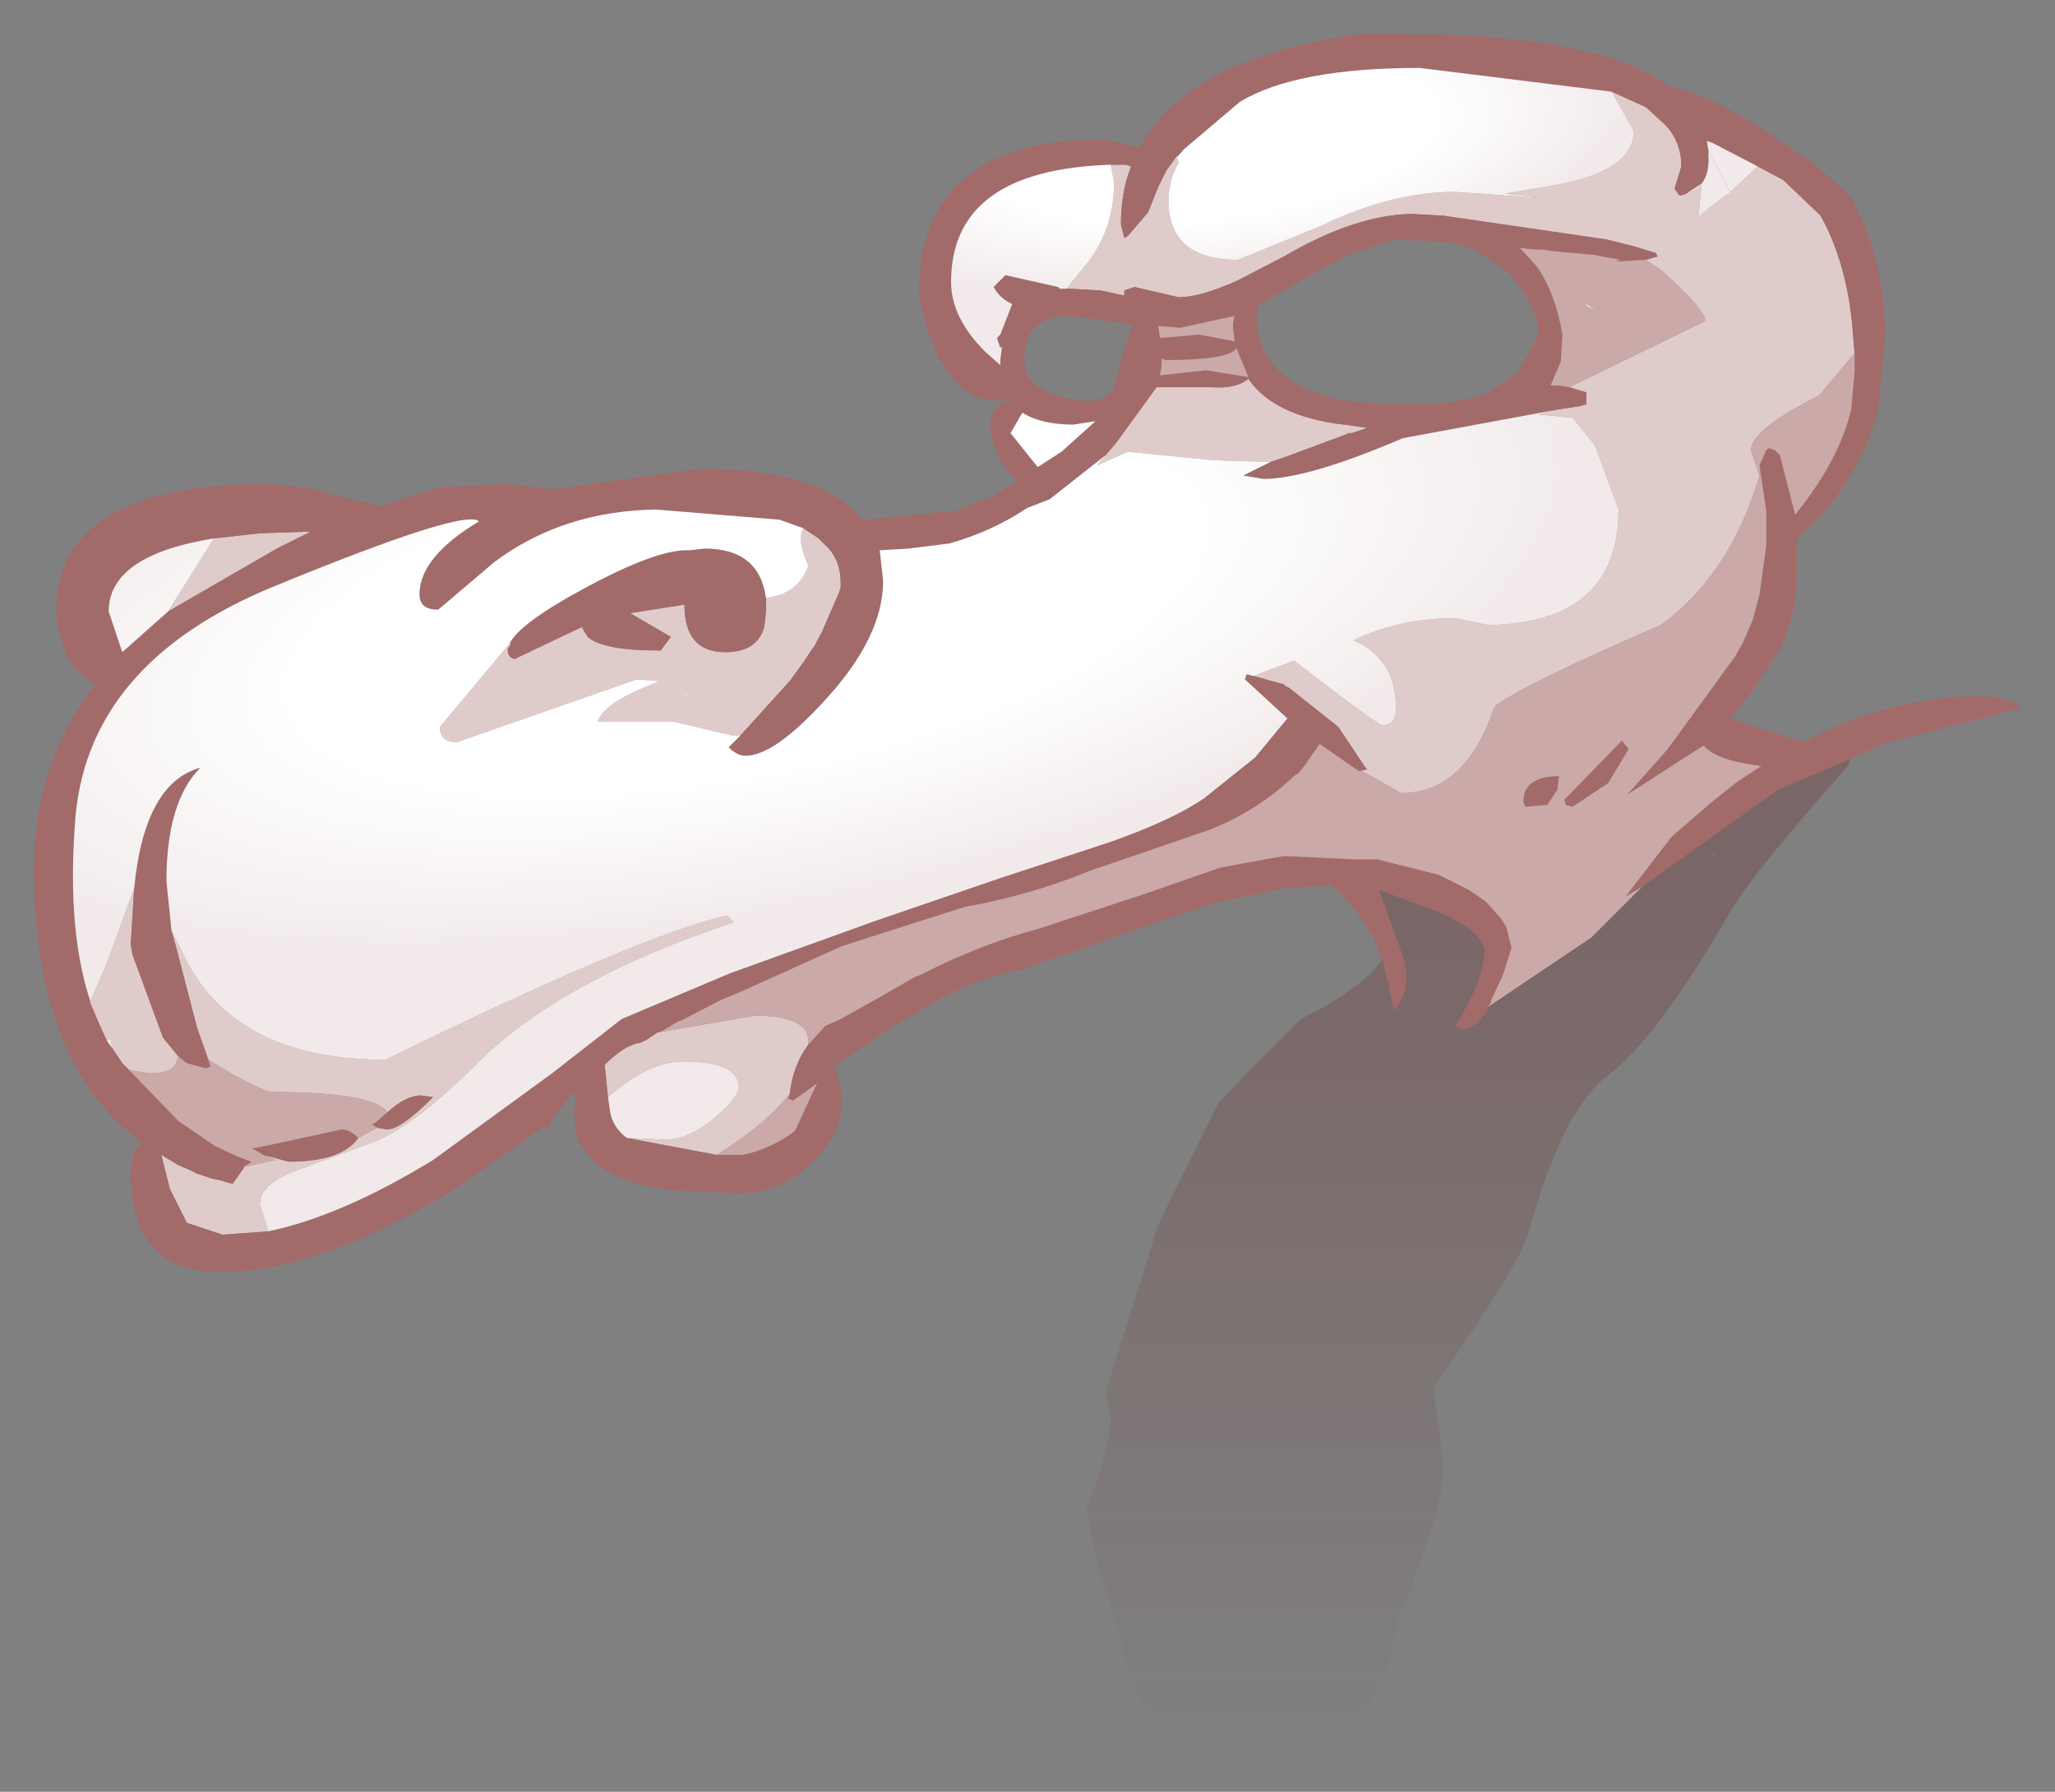 <?xml version="1.0" encoding="UTF-8" standalone="no"?>
<svg xmlns:xlink="http://www.w3.org/1999/xlink" height="52.75px" width="60.5px" xmlns="http://www.w3.org/2000/svg">
  <rect width="100%" height="100%" fill="#808080" stroke="none"/>
  <g transform="matrix(1.0, 0.0, 0.0, 1.0, 30.25, 26.35)">
    <path d="M-6.45 4.4 Q-6.9 5.0 -7.0 5.85 -7.7 6.75 -9.15 7.65 L-11.8 7.15 -10.7 7.2 Q-9.95 7.2 -9.2 6.55 -8.5 5.95 -8.5 5.65 -8.5 4.9 -10.15 4.9 -11.15 4.9 -12.35 5.95 L-12.45 5.0 Q-11.85 4.4 -11.4 4.35 L-11.2 4.25 -10.9 4.05 -8.05 3.55 Q-6.45 3.55 -6.45 4.3 L-6.45 4.4 M9.75 -3.65 L10.0 -3.7 9.95 -3.75 9.15 -4.95 7.7 -6.1 7.6 -6.15 7.55 -6.2 6.65 -6.45 7.85 -6.9 Q10.3 -5.0 10.45 -5.0 10.85 -5.0 10.85 -5.5 10.85 -6.95 9.6 -7.5 10.95 -8.15 12.6 -8.15 L13.55 -7.95 Q17.4 -8.0 17.4 -11.35 L16.7 -13.25 16.05 -14.05 15.05 -14.15 15.65 -14.3 16.3 -14.4 16.45 -14.45 16.45 -14.8 15.95 -14.95 19.95 -16.9 Q19.95 -17.25 18.65 -18.4 L18.2 -18.7 18.55 -18.8 18.5 -18.9 17.85 -19.1 17.05 -19.3 12.25 -20.0 11.35 -20.05 11.25 -20.05 Q9.6 -20.0 7.55 -18.8 L6.2 -18.1 Q5.1 -17.6 4.45 -17.6 L3.15 -17.9 2.85 -17.8 2.85 -17.65 2.15 -17.8 1.25 -17.85 1.15 -17.85 1.8 -18.65 Q2.55 -19.65 2.55 -21.0 L2.45 -21.5 2.9 -21.5 3.05 -21.45 Q2.75 -20.7 2.75 -19.75 L2.85 -19.35 2.95 -19.4 3.55 -20.1 3.75 -20.6 3.85 -20.85 3.9 -20.95 3.95 -21.05 4.1 -21.35 4.25 -21.55 4.4 -21.75 4.45 -21.55 Q4.15 -21.05 4.15 -20.45 4.15 -18.7 6.2 -18.7 L8.65 -19.7 Q10.7 -20.7 12.6 -20.7 L15.35 -20.5 15.8 -20.45 14.05 -20.65 15.25 -20.85 Q17.85 -21.25 17.85 -22.5 L17.2 -23.65 18.2 -23.2 18.8 -22.65 Q19.25 -22.15 19.25 -21.45 L19.05 -20.8 19.15 -20.65 Q19.15 -20.6 19.25 -20.6 L19.4 -20.65 19.85 -20.95 19.75 -19.95 20.75 -20.75 21.5 -21.45 22.25 -21.05 23.35 -20.0 Q24.15 -18.55 24.3 -16.55 L24.35 -15.95 23.3 -14.7 Q21.3 -13.7 21.3 -13.1 L21.55 -12.35 Q20.7 -9.45 18.65 -7.95 14.6 -6.2 13.75 -5.55 12.9 -3.0 11.0 -3.0 L9.85 -3.65 9.75 -3.65 M-22.35 9.9 L-23.7 10.0 -24.75 9.65 -25.25 8.65 -25.5 7.65 -25.0 7.95 -24.65 8.1 -24.45 8.2 -24.0 8.35 -23.75 8.4 -23.6 8.45 -23.4 8.5 -23.05 8.0 -22.15 7.8 -22.5 7.65 -21.75 7.85 Q-20.2 7.85 -19.7 7.15 L-19.15 6.85 -18.85 6.9 Q-18.45 6.9 -17.5 5.95 L-17.85 5.9 Q-18.3 5.9 -18.85 6.4 -19.2 5.8 -22.3 5.8 -23.1 5.5 -24.1 4.85 L-24.1 4.9 -24.45 3.9 -25.1 1.4 -25.2 1.05 -24.7 2.05 Q-23.15 4.85 -18.9 4.85 -11.45 1.2 -8.85 0.6 L-8.65 0.8 Q-13.75 2.5 -16.2 4.95 -18.0 6.75 -19.2 7.25 L-21.5 8.1 Q-22.6 8.5 -22.6 9.1 L-22.35 9.9 M-26.45 5.15 L-26.65 4.95 -26.95 4.5 -27.0 4.2 -27.1 4.3 -27.35 3.75 -27.6 3.15 -27.1 2.0 -26.3 -0.2 -26.4 1.45 -26.35 1.75 -25.45 4.2 -25.0 4.75 -25.05 4.9 Q-25.15 5.25 -25.85 5.25 L-26.45 5.15 M-6.6 -10.8 L-6.15 -10.5 -5.85 -10.2 Q-5.5 -9.8 -5.5 -9.2 L-5.5 -9.05 -5.55 -8.9 -6.05 -7.75 -6.35 -7.25 -6.3 -7.3 -6.6 -6.85 -7.0 -6.3 -8.45 -4.7 -8.7 -4.7 -10.4 -5.1 -12.65 -5.1 Q-12.5 -5.65 -10.95 -6.25 L-10.85 -6.3 -11.5 -6.35 -16.8 -4.5 Q-17.3 -4.5 -17.3 -4.95 L-15.25 -7.4 -15.2 -7.4 -15.3 -7.25 -15.3 -7.2 Q-15.3 -7.0 -15.1 -6.95 L-13.1 -7.9 -13.1 -7.85 -12.95 -7.6 Q-12.5 -7.2 -10.85 -7.2 L-10.8 -7.2 -10.5 -7.6 -11.7 -8.3 -10.1 -8.55 Q-10.1 -7.15 -8.9 -7.15 -7.95 -7.15 -7.75 -7.9 L-7.7 -8.35 -7.7 -8.75 Q-6.75 -8.85 -6.45 -9.7 -6.8 -10.45 -6.6 -10.8 M2.3 -12.95 L2.6 -13.3 3.8 -14.95 5.45 -14.95 Q6.15 -14.9 6.5 -15.2 7.25 -14.1 9.3 -13.85 L9.35 -13.85 10.0 -13.75 9.55 -13.6 9.45 -13.6 9.35 -13.55 7.6 -12.9 7.15 -12.75 5.5 -12.8 2.95 -13.05 2.05 -12.65 2.3 -12.95 M-25.3 -8.35 L-23.95 -10.5 -22.6 -10.65 -21.1 -10.7 -22.1 -10.2 -25.3 -8.35 M-6.1 -8.4 L-6.1 -8.3 -6.1 -8.4 M-10.05 -5.95 L-10.1 -5.9 -10.05 -5.85 -10.05 -5.95" fill="#e0cbcb" fill-rule="evenodd" stroke="none"/>
    <path d="M10.45 1.9 Q10.0 0.65 8.95 -0.3 L7.55 -0.2 5.65 0.2 5.3 0.3 3.4 0.95 -0.2 2.2 -0.5 2.25 Q-2.0 2.65 -3.15 3.4 L-3.3 3.5 -3.85 3.8 -3.95 3.85 -5.7 5.05 Q-5.1 6.4 -6.0 7.5 -7.15 9.0 -9.1 8.75 L-9.15 8.75 Q-13.35 8.75 -13.35 6.45 L-13.3 5.85 -13.4 5.95 -13.4 5.85 -13.4 5.8 -13.9 6.5 -14.2 6.95 -14.2 6.8 -17.0 8.75 Q-20.9 11.1 -23.75 11.1 -26.35 11.1 -26.4 8.3 -26.4 7.45 -26.05 7.3 -29.25 5.0 -29.25 -0.8 -29.25 -3.85 -27.45 -6.2 -28.45 -6.7 -28.6 -8.35 -28.6 -12.15 -22.2 -12.1 L-21.35 -12.0 -19.05 -11.45 -17.3 -12.0 -15.35 -12.1 -13.9 -11.95 -9.65 -12.55 Q-6.05 -12.55 -4.85 -11.05 L-4.8 -11.05 -2.3 -11.3 -2.3 -11.25 -1.25 -11.65 -1.0 -11.75 -0.3 -12.2 Q-0.85 -12.55 -1.1 -13.7 -1.1 -14.45 -0.5 -14.55 L-0.5 -14.6 -0.85 -14.55 Q-1.55 -14.55 -2.05 -15.05 -2.85 -15.85 -3.2 -17.7 -3.2 -22.25 2.25 -22.25 L3.3 -22.0 Q4.7 -24.65 9.8 -25.35 L10.9 -25.35 Q16.8 -25.35 18.9 -23.8 20.05 -23.6 21.95 -22.35 L22.15 -22.2 23.2 -21.5 24.2 -20.6 Q25.25 -18.8 25.25 -16.35 L25.05 -14.3 Q24.45 -12.05 22.65 -10.5 L22.65 -9.3 Q22.65 -8.3 22.1 -7.15 L21.3 -5.95 20.7 -5.2 22.85 -4.5 Q25.4 -5.85 28.05 -5.85 28.9 -5.85 29.25 -5.5 L25.35 -4.5 24.2 -4.0 22.1 -3.1 18.1 -0.25 17.6 0.05 18.95 -1.7 19.0 -1.75 20.1 -2.7 20.85 -3.3 21.6 -3.8 Q20.3 -3.95 19.9 -4.4 L17.65 -2.95 18.85 -4.3 20.85 -7.05 20.9 -7.15 21.05 -7.4 21.35 -8.1 21.55 -8.85 21.75 -10.3 21.75 -10.4 21.75 -10.55 21.75 -10.85 21.75 -11.3 21.55 -12.65 21.75 -13.1 21.8 -13.15 21.85 -13.15 22.0 -13.1 22.15 -12.95 22.6 -11.2 Q23.9 -12.8 24.25 -14.3 L24.35 -15.4 24.35 -15.65 24.35 -15.95 24.3 -16.55 Q24.15 -18.55 23.35 -20.0 L22.25 -21.05 21.5 -21.45 20.15 -22.15 20.0 -22.2 20.05 -21.9 20.05 -21.65 Q20.05 -20.85 19.4 -20.65 L19.25 -20.6 Q19.15 -20.6 19.15 -20.65 L19.05 -20.8 19.25 -21.45 Q19.25 -22.15 18.8 -22.65 L18.2 -23.2 17.2 -23.65 11.55 -24.35 Q7.9 -24.35 6.25 -23.35 L4.6 -21.95 4.25 -21.55 4.1 -21.35 3.95 -21.05 3.9 -20.95 3.85 -20.85 3.75 -20.6 3.55 -20.1 2.95 -19.4 2.85 -19.35 2.75 -19.75 Q2.75 -20.7 3.05 -21.45 L2.9 -21.5 2.45 -21.5 Q-2.25 -21.35 -2.25 -18.05 -2.25 -17.0 -1.25 -16.0 L-0.8 -15.6 -0.8 -15.75 -0.75 -16.15 -0.8 -16.1 -0.9 -16.4 -0.8 -16.5 -0.45 -17.4 Q-0.8 -17.55 -1.0 -17.9 L-0.65 -18.25 0.9 -17.9 0.95 -17.85 1.15 -17.85 1.25 -17.85 2.15 -17.8 2.85 -17.65 2.85 -17.8 3.15 -17.9 4.45 -17.6 Q5.1 -17.6 6.2 -18.1 L7.55 -18.8 Q9.6 -20.0 11.25 -20.05 L11.35 -20.05 12.25 -20.0 17.05 -19.3 17.85 -19.1 18.5 -18.9 18.55 -18.8 18.2 -18.7 17.3 -18.65 17.45 -18.7 16.65 -18.85 15.5 -18.95 15.2 -19.0 14.95 -19.0 14.5 -19.05 15.0 -18.5 Q15.55 -17.7 15.75 -16.5 L15.7 -15.7 15.4 -15.0 15.35 -15.0 15.6 -15.0 15.65 -15.0 15.95 -14.95 16.45 -14.8 16.45 -14.45 16.3 -14.4 15.65 -14.3 11.05 -13.45 Q8.25 -12.25 6.95 -12.25 L6.35 -12.35 7.15 -12.75 7.6 -12.9 9.35 -13.55 9.45 -13.6 9.55 -13.6 10.0 -13.75 9.35 -13.85 9.3 -13.85 Q7.25 -14.1 6.5 -15.2 6.15 -14.9 5.45 -14.95 L3.8 -14.95 2.6 -13.3 2.3 -12.95 0.65 -11.65 0.0 -11.4 Q-1.05 -10.7 -2.3 -10.35 L-3.5 -10.2 -4.35 -10.15 -4.25 -9.25 Q-4.25 -7.6 -5.95 -5.75 -7.45 -4.1 -8.3 -4.1 -8.55 -4.1 -8.8 -4.35 L-8.45 -4.7 -7.0 -6.3 -6.6 -6.85 -6.3 -7.3 -6.05 -7.75 -5.55 -8.9 -5.5 -9.05 -5.5 -9.2 Q-5.5 -9.8 -5.85 -10.2 L-6.15 -10.5 -6.6 -10.8 -7.3 -11.05 -10.95 -11.35 Q-13.7 -11.3 -15.7 -9.8 L-17.35 -8.4 Q-17.9 -8.4 -17.9 -8.85 -17.9 -9.95 -16.15 -11.0 -16.55 -11.4 -22.15 -9.1 -27.8 -6.8 -28.05 -2.0 -28.3 1.6 -27.35 3.75 L-27.1 4.3 -26.95 4.5 -26.65 4.95 -26.45 5.15 -25.0 6.65 -23.9 7.4 -23.25 7.7 -22.85 7.85 -22.9 7.9 -23.1 8.0 -23.05 8.0 -23.4 8.5 -23.6 8.45 -23.75 8.4 -24.0 8.35 -24.45 8.2 -24.65 8.1 -25.0 7.95 -25.5 7.65 -25.25 8.65 -24.75 9.65 -23.7 10.0 -22.35 9.9 Q-20.2 9.45 -17.5 7.8 L-14.0 5.25 -11.95 3.65 -8.75 2.3 -4.45 0.75 -0.8 -0.5 2.4 -1.55 Q4.25 -2.2 5.2 -2.85 L6.7 -4.05 7.65 -5.2 6.4 -6.35 6.45 -6.5 6.65 -6.45 7.55 -6.2 7.6 -6.15 7.7 -6.1 9.15 -4.95 9.95 -3.75 10.0 -3.7 9.75 -3.65 8.6 -4.45 8.15 -3.8 7.95 -3.55 7.9 -3.55 Q6.75 -2.45 5.3 -1.9 L1.8 -0.7 Q0.1 0.0 -1.85 0.35 L-5.45 1.5 -8.45 2.85 -9.05 3.1 -10.2 3.7 -10.25 3.7 -10.75 4.0 -10.9 4.05 -11.2 4.25 -11.4 4.35 Q-11.85 4.4 -12.45 5.0 L-12.35 5.95 -12.3 6.3 Q-12.25 6.8 -11.8 7.15 L-9.15 7.65 -9.05 7.65 -8.4 7.65 Q-7.6 7.5 -6.85 6.95 L-6.2 5.55 -6.9 6.05 -7.05 6.0 -7.0 5.85 Q-6.9 5.0 -6.45 4.4 L-5.95 3.85 -5.5 3.65 -4.25 2.95 -3.3 2.4 -3.15 2.35 Q-1.4 1.45 0.3 1.0 L3.5 -0.05 5.65 -0.8 5.9 -0.85 7.55 -1.15 9.65 -1.05 9.75 -1.05 10.3 -1.05 12.1 -0.6 13.0 -0.15 13.5 0.2 13.95 0.7 14.1 0.95 14.25 1.55 14.0 2.35 13.65 3.1 13.65 3.15 13.55 3.3 13.55 3.4 Q13.15 3.95 12.85 3.95 L12.6 3.85 12.75 3.6 13.05 3.05 Q13.45 2.2 13.45 1.65 13.45 1.1 12.1 0.5 L10.35 -0.15 11.05 1.8 Q11.35 2.7 10.8 3.4 L10.45 1.9 M10.6 -19.2 L10.5 -19.2 10.15 -19.1 10.1 -19.05 9.6 -18.9 8.8 -18.5 7.9 -18.0 6.8 -17.35 6.75 -17.1 6.75 -16.85 Q6.95 -14.6 10.5 -14.45 L10.95 -14.45 11.9 -14.45 12.45 -14.5 13.55 -14.75 13.8 -14.95 14.45 -15.4 15.05 -16.5 Q15.05 -17.2 14.35 -18.1 L14.15 -18.35 13.15 -19.0 12.55 -19.2 11.05 -19.3 10.8 -19.3 10.75 -19.25 10.65 -19.25 10.6 -19.2 M3.1 -16.8 L1.25 -17.05 Q-0.1 -17.05 -0.1 -15.75 L-0.05 -15.45 Q0.15 -14.75 1.6 -14.55 L2.05 -14.55 2.5 -14.8 2.85 -16.05 3.1 -16.8 M3.95 -15.6 L3.9 -15.3 5.25 -15.45 6.5 -15.25 6.15 -16.1 Q5.95 -15.75 4.05 -15.75 L3.95 -15.8 3.95 -15.6 M3.85 -16.75 L3.9 -16.4 5.05 -16.5 6.1 -16.3 6.05 -16.7 6.05 -16.85 6.1 -17.05 4.5 -16.7 3.85 -16.75 M1.0 -13.05 L2.0 -13.95 1.35 -13.85 Q0.4 -13.85 -0.15 -14.2 L-0.5 -13.6 0.3 -12.6 1.0 -13.05 M14.6 -2.75 Q14.6 -3.5 15.65 -3.5 L15.6 -3.1 15.3 -2.65 14.65 -2.6 14.6 -2.75 M17.7 -4.3 L17.1 -3.3 16.05 -2.6 15.85 -2.65 15.8 -2.8 17.5 -4.55 17.7 -4.3 M-25.3 -8.35 L-22.1 -10.2 -21.1 -10.7 -22.6 -10.65 -23.95 -10.5 Q-27.05 -10.0 -27.05 -8.35 L-26.65 -7.15 -25.3 -8.35 M-26.3 -0.2 Q-26.0 -3.3 -24.35 -3.75 -25.35 -2.75 -25.35 -0.4 L-25.2 1.05 -25.1 1.4 -24.45 3.9 -24.1 4.9 -24.05 5.05 -24.2 5.1 -24.75 4.95 -25.0 4.75 -25.45 4.2 -26.35 1.75 -26.4 1.45 -26.3 -0.2 M-7.7 -8.75 L-7.7 -8.35 -7.75 -7.9 Q-7.95 -7.15 -8.9 -7.15 -10.1 -7.15 -10.1 -8.55 L-11.7 -8.3 -10.5 -7.6 -10.8 -7.2 -10.85 -7.2 Q-12.5 -7.2 -12.95 -7.6 L-13.1 -7.85 -13.1 -7.9 -15.1 -6.95 Q-15.3 -7.0 -15.3 -7.2 L-15.3 -7.25 -15.2 -7.4 -15.25 -7.4 Q-14.95 -8.0 -13.1 -9.0 -10.9 -10.2 -9.95 -10.15 L-9.5 -10.2 Q-7.9 -10.2 -7.7 -8.75 M-18.85 6.4 Q-18.3 5.9 -17.85 5.9 L-17.5 5.95 Q-18.45 6.9 -18.85 6.9 L-19.15 6.85 -19.3 6.75 -19.2 6.7 -18.85 6.4 M-19.7 7.15 Q-20.2 7.85 -21.75 7.85 L-22.5 7.65 -22.75 7.5 -22.85 7.45 -22.75 7.45 -21.8 7.25 -21.35 7.15 -20.2 6.9 Q-19.95 6.9 -19.7 7.15" fill="#a36a6a" fill-rule="evenodd" stroke="none"/>
    <path d="M-11.8 7.15 Q-12.25 6.8 -12.3 6.3 L-12.35 5.95 Q-11.15 4.9 -10.15 4.9 -8.5 4.9 -8.5 5.65 -8.5 5.95 -9.2 6.55 -9.95 7.2 -10.7 7.2 L-11.8 7.15 M6.65 -6.45 L6.45 -6.5 6.4 -6.35 7.65 -5.2 6.7 -4.05 5.2 -2.85 Q4.25 -2.2 2.4 -1.55 L-0.8 -0.5 -4.45 0.75 -8.75 2.3 -11.95 3.65 -14.0 5.25 -17.5 7.8 Q-20.2 9.45 -22.35 9.9 L-22.6 9.1 Q-22.6 8.5 -21.5 8.1 L-19.2 7.25 Q-18.0 6.75 -16.2 4.95 -13.75 2.5 -8.65 0.8 L-8.85 0.6 Q-11.45 1.2 -18.9 4.85 -23.15 4.85 -24.7 2.05 L-25.2 1.05 -25.35 -0.4 Q-25.35 -2.75 -24.35 -3.75 -26.0 -3.3 -26.3 -0.2 L-27.1 2.0 -27.6 3.15 -27.35 3.75 Q-28.3 1.6 -28.05 -2.0 -27.8 -6.8 -22.15 -9.1 -16.55 -11.4 -16.15 -11.0 -17.9 -9.95 -17.9 -8.85 -17.9 -8.4 -17.35 -8.4 L-15.7 -9.8 Q-13.7 -11.3 -10.95 -11.35 L-7.3 -11.05 -6.6 -10.8 Q-6.8 -10.45 -6.45 -9.7 -6.75 -8.85 -7.7 -8.75 -7.9 -10.2 -9.5 -10.2 L-9.95 -10.15 Q-10.9 -10.2 -13.1 -9.0 -14.95 -8.0 -15.25 -7.4 L-17.3 -4.95 Q-17.3 -4.5 -16.8 -4.5 L-11.5 -6.35 -10.85 -6.3 -10.95 -6.25 Q-12.5 -5.65 -12.65 -5.1 L-10.4 -5.1 -8.7 -4.7 -8.45 -4.7 -8.8 -4.35 Q-8.55 -4.1 -8.3 -4.1 -7.45 -4.1 -5.95 -5.75 -4.25 -7.6 -4.25 -9.25 L-4.35 -10.15 -3.5 -10.2 -2.3 -10.35 Q-1.05 -10.7 0.0 -11.4 L0.65 -11.65 2.3 -12.95 2.05 -12.65 2.95 -13.05 5.5 -12.8 7.15 -12.75 6.35 -12.35 6.95 -12.25 Q8.25 -12.25 11.05 -13.45 L15.65 -14.3 15.05 -14.15 16.05 -14.05 16.7 -13.25 17.4 -11.35 Q17.4 -8.0 13.55 -7.95 L12.6 -8.15 Q10.95 -8.15 9.6 -7.5 10.85 -6.95 10.85 -5.5 10.85 -5.0 10.45 -5.0 10.3 -5.0 7.85 -6.9 L6.65 -6.45 M-26.95 4.5 L-27.1 4.3 -27.0 4.2 -26.95 4.5 M-6.05 -7.75 L-6.3 -7.3 -6.35 -7.25 -6.05 -7.75 M1.0 -13.05 L0.3 -12.6 -0.5 -13.6 -0.15 -14.2 Q0.4 -13.85 1.35 -13.85 L2.0 -13.95 1.0 -13.05 M-23.95 -10.5 L-25.3 -8.35 -26.65 -7.15 -27.05 -8.35 Q-27.05 -10.0 -23.95 -10.5 M-10.05 -5.95 L-10.05 -5.85 -10.1 -5.9 -10.05 -5.95 M-6.1 -8.4 L-6.1 -8.3 -6.1 -8.4" fill="url(#gradient0)" fill-rule="evenodd" stroke="none"/>
    <path d="M1.15 -17.85 L0.95 -17.85 0.9 -17.9 -0.65 -18.25 -1.0 -17.9 Q-0.8 -17.55 -0.45 -17.4 L-0.8 -16.5 -0.9 -16.4 -0.8 -16.1 -0.75 -16.15 -0.8 -15.75 -0.8 -15.6 -1.25 -16.0 Q-2.25 -17.0 -2.25 -18.05 -2.25 -21.35 2.45 -21.5 L2.55 -21.0 Q2.55 -19.65 1.8 -18.65 L1.15 -17.85 M4.25 -21.55 L4.6 -21.95 6.25 -23.35 Q7.9 -24.35 11.55 -24.35 L17.2 -23.65 17.85 -22.5 Q17.85 -21.25 15.25 -20.85 L14.05 -20.65 15.8 -20.45 15.35 -20.5 12.6 -20.7 Q10.7 -20.7 8.65 -19.7 L6.2 -18.7 Q4.15 -18.7 4.15 -20.45 4.15 -21.05 4.45 -21.55 L4.4 -21.75 4.25 -21.55 M19.4 -20.65 Q20.05 -20.85 20.05 -21.65 L20.05 -21.9 20.65 -20.75 20.7 -20.7 19.75 -20.0 19.75 -19.95 19.85 -20.95 19.4 -20.65" fill="url(#gradient1)" fill-rule="evenodd" stroke="none"/>
    <path d="M20.05 -21.9 L20.0 -22.2 20.15 -22.15 21.5 -21.45 20.75 -20.75 19.75 -19.95 19.75 -20.0 20.7 -20.7 20.65 -20.75 20.05 -21.9" fill="url(#gradient2)" fill-rule="evenodd" stroke="none"/>
    <path d="M13.55 3.3 L13.65 3.15 13.65 3.1 14.0 2.35 14.25 1.55 14.1 0.95 13.95 0.7 13.5 0.2 13.0 -0.15 12.1 -0.6 10.3 -1.05 9.75 -1.05 9.65 -1.05 7.55 -1.15 5.9 -0.85 5.65 -0.8 3.5 -0.05 0.3 1.0 Q-1.4 1.45 -3.15 2.35 L-3.3 2.4 -4.25 2.95 -5.5 3.65 -5.95 3.85 -6.45 4.4 -6.45 4.3 Q-6.45 3.55 -8.05 3.55 L-10.9 4.05 -10.75 4.0 -10.25 3.7 -10.2 3.7 -9.05 3.1 -8.45 2.85 -5.45 1.5 -1.85 0.35 Q0.1 0.0 1.8 -0.7 L5.3 -1.9 Q6.75 -2.45 7.9 -3.55 L7.95 -3.55 8.15 -3.8 8.6 -4.45 9.75 -3.65 9.85 -3.65 11.0 -3.0 Q12.9 -3.0 13.75 -5.55 14.6 -6.2 18.65 -7.95 20.7 -9.45 21.55 -12.35 L21.3 -13.1 Q21.3 -13.7 23.3 -14.7 L24.35 -15.95 24.35 -15.65 24.35 -15.4 24.25 -14.3 Q23.9 -12.8 22.6 -11.2 L22.15 -12.95 22.0 -13.1 21.85 -13.15 21.8 -13.15 21.75 -13.1 21.55 -12.65 21.75 -11.3 21.75 -10.85 21.75 -10.55 21.75 -10.4 21.75 -10.3 21.55 -8.85 21.35 -8.1 21.05 -7.4 20.9 -7.15 20.85 -7.05 18.85 -4.3 17.65 -2.95 19.9 -4.4 Q20.3 -3.95 21.6 -3.8 L20.85 -3.3 20.1 -2.7 19.0 -1.75 18.95 -1.7 17.6 0.05 18.1 -0.25 16.6 1.25 13.55 3.3 M-7.0 5.85 L-7.05 6.0 -6.9 6.05 -6.2 5.55 -6.85 6.95 Q-7.6 7.5 -8.4 7.65 L-9.05 7.65 -9.15 7.65 Q-7.7 6.75 -7.0 5.85 M-23.05 8.0 L-23.1 8.0 -22.9 7.9 -22.85 7.85 -23.25 7.7 -23.9 7.4 -25.0 6.65 -26.45 5.15 -25.85 5.25 Q-25.15 5.25 -25.05 4.9 L-25.0 4.75 -24.75 4.95 -24.2 5.1 -24.05 5.05 -24.1 4.9 -24.1 4.85 Q-23.1 5.5 -22.3 5.8 -19.2 5.8 -18.85 6.4 L-19.2 6.7 -19.3 6.75 -19.15 6.85 -19.7 7.15 Q-19.95 6.9 -20.2 6.9 L-21.35 7.15 -21.8 7.25 -22.75 7.45 -22.85 7.45 -22.75 7.5 -22.5 7.65 -22.15 7.8 -23.05 8.0 M15.95 -14.95 L15.65 -15.0 15.6 -15.0 15.35 -15.0 15.4 -15.0 15.7 -15.7 15.75 -16.5 Q15.55 -17.7 15.0 -18.5 L14.5 -19.05 14.95 -19.0 15.2 -19.0 15.5 -18.95 16.65 -18.85 17.45 -18.7 17.3 -18.65 18.2 -18.7 18.65 -18.4 Q19.95 -17.25 19.95 -16.9 L15.95 -14.95 M16.45 -17.4 L16.45 -17.35 16.75 -17.2 16.45 -17.4 M3.85 -16.75 L4.5 -16.7 6.1 -17.05 6.05 -16.85 6.05 -16.7 6.1 -16.3 5.05 -16.5 3.9 -16.4 3.85 -16.75 M3.95 -15.6 L3.95 -15.8 4.05 -15.75 Q5.95 -15.75 6.15 -16.1 L6.5 -15.25 5.25 -15.45 3.9 -15.3 3.95 -15.6 M17.7 -4.3 L17.5 -4.55 15.8 -2.8 15.85 -2.65 16.05 -2.6 17.1 -3.3 17.7 -4.3 M14.6 -2.75 L14.65 -2.6 15.3 -2.65 15.6 -3.1 15.65 -3.5 Q14.6 -3.5 14.6 -2.75" fill="#cca9a9" fill-rule="evenodd" stroke="none"/>
    <path d="M16.45 -17.4 L16.75 -17.2 16.45 -17.35 16.45 -17.4" fill="url(#gradient3)" fill-rule="evenodd" stroke="none"/>
    <path d="M24.2 -4.0 L24.2 -3.85 Q21.25 -0.55 20.6 0.65 18.5 4.25 17.1 5.3 15.75 6.3 14.75 9.95 14.45 10.95 11.95 14.5 L12.25 16.8 Q12.25 18.15 10.85 21.45 10.4 25.4 6.55 25.4 3.35 25.4 2.8 22.05 1.75 18.8 1.75 18.05 2.45 16.2 2.45 15.35 L2.3 14.65 3.85 9.7 5.6 6.15 6.45 5.25 8.05 3.65 Q9.85 2.75 10.45 1.9 L10.8 3.4 Q11.35 2.7 11.05 1.8 L10.35 -0.15 12.1 0.5 Q13.45 1.1 13.45 1.65 13.45 2.2 13.05 3.05 L12.75 3.6 12.6 3.85 12.85 3.95 Q13.15 3.95 13.55 3.4 L13.55 3.3 16.6 1.25 18.1 -0.25 22.1 -3.1 24.2 -4.0 M20.2 -1.15 L20.25 -1.2 20.15 -1.2 20.2 -1.15 M19.25 0.4 L19.25 0.45 19.25 0.4" fill="url(#gradient4)" fill-rule="evenodd" stroke="none"/>
  </g>
  <defs>
    <radialGradient cx="0" cy="0" gradientTransform="matrix(0.034, -0.007, 0.003, 0.012, -8.3, -8.4)" gradientUnits="userSpaceOnUse" id="gradient0" r="819.2" spreadMethod="pad">
      <stop offset="0.478" stop-color="#ffffff"></stop>
      <stop offset="0.882" stop-color="#f2eaea"></stop>
    </radialGradient>
    <radialGradient cx="0" cy="0" gradientTransform="matrix(0.017, -0.002, 8.0E-4, 0.006, 5.4, -22.25)" gradientUnits="userSpaceOnUse" id="gradient1" r="819.2" spreadMethod="pad">
      <stop offset="0.478" stop-color="#ffffff"></stop>
      <stop offset="0.882" stop-color="#f2eaea"></stop>
    </radialGradient>
    <radialGradient cx="0" cy="0" gradientTransform="matrix(0.015, -0.003, 0.001, 0.007, 4.6, -21.6)" gradientUnits="userSpaceOnUse" id="gradient2" r="819.2" spreadMethod="pad">
      <stop offset="0.478" stop-color="#ffffff"></stop>
      <stop offset="0.882" stop-color="#f2eaea"></stop>
    </radialGradient>
    <radialGradient cx="0" cy="0" gradientTransform="matrix(0.034, -0.007, 0.003, 0.012, -12.9, -7.75)" gradientUnits="userSpaceOnUse" id="gradient3" r="819.2" spreadMethod="pad">
      <stop offset="0.478" stop-color="#ffffff"></stop>
      <stop offset="0.882" stop-color="#f2eaea"></stop>
    </radialGradient>
    <linearGradient gradientTransform="matrix(0.0, -0.015, 0.018, 0.0, 12.2, 12.85)" gradientUnits="userSpaceOnUse" id="gradient4" spreadMethod="pad" x1="-819.2" x2="819.2">
      <stop offset="0.004" stop-color="#660000" stop-opacity="0.0"></stop>
      <stop offset="1.0" stop-color="#660000" stop-opacity="0.2"></stop>
    </linearGradient>
  </defs>
</svg>
